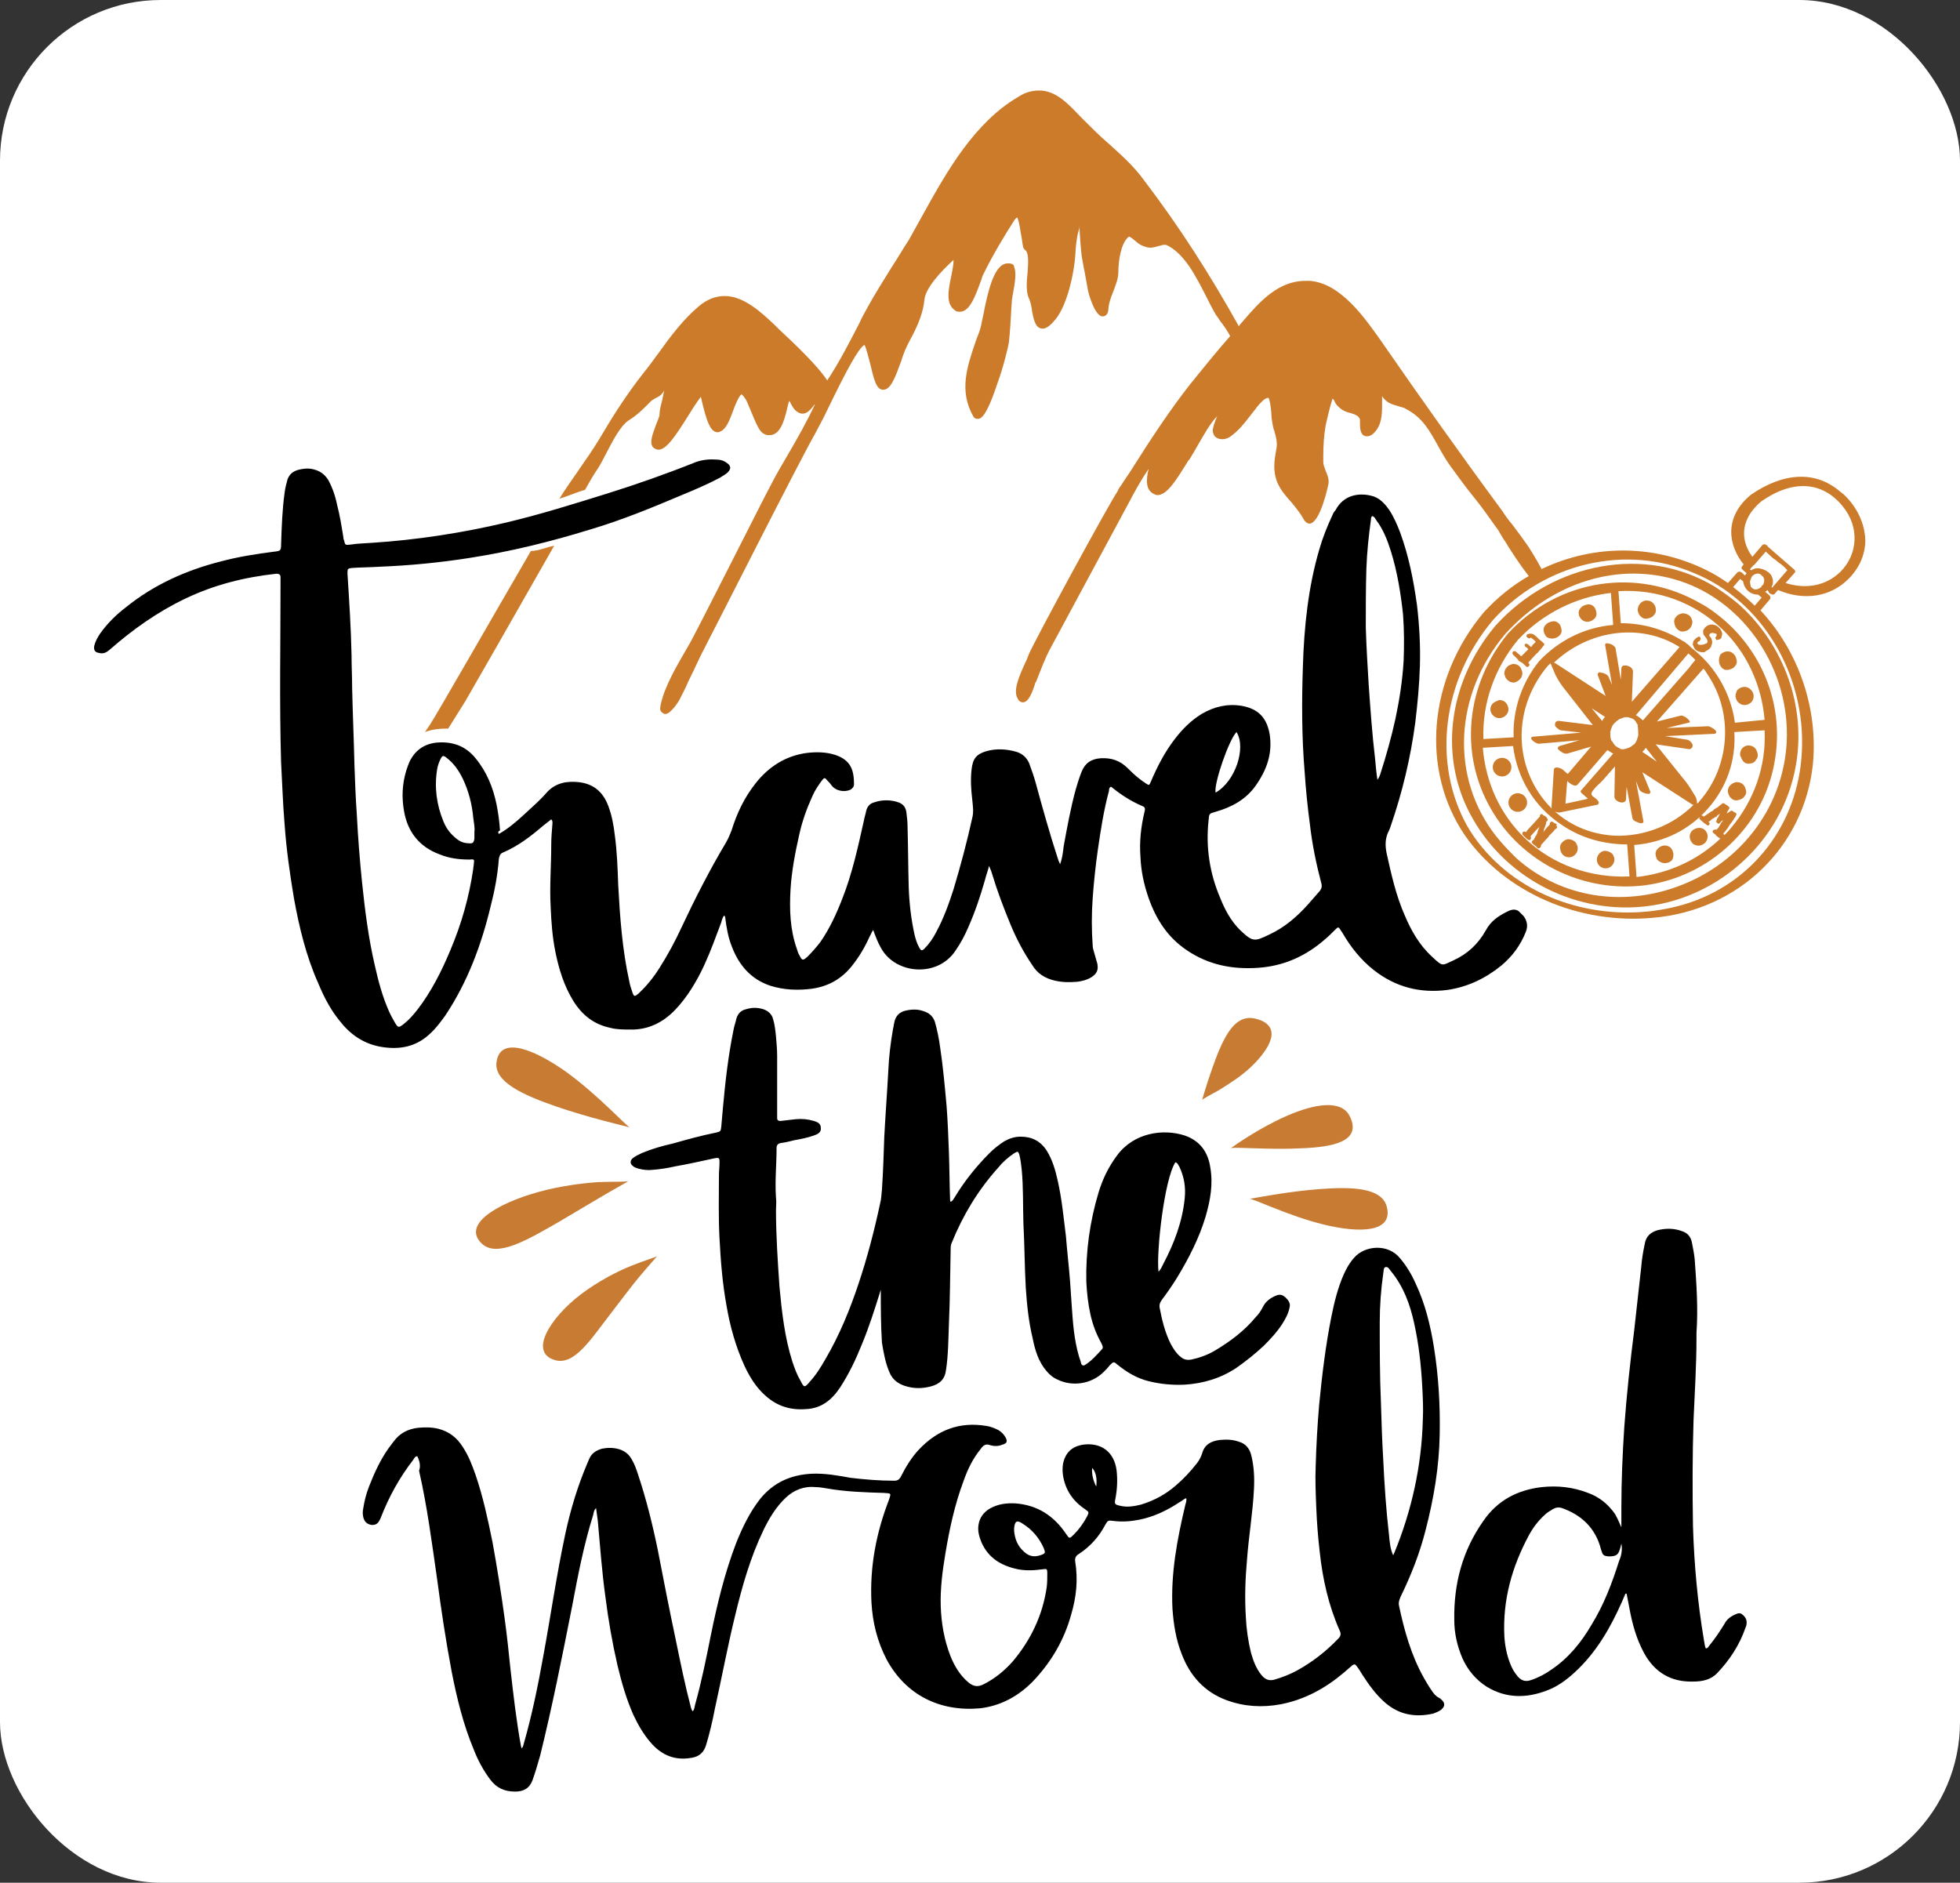 <?xml version="1.0" encoding="UTF-8" standalone="no"?>
<!-- Generator: Adobe Illustrator 21.0.1, SVG Export Plug-In . SVG Version: 6.00 Build 0)  -->

<svg
   xmlns:dc="http://purl.org/dc/elements/1.1/"
   xmlns:cc="http://creativecommons.org/ns#"
   xmlns:rdf="http://www.w3.org/1999/02/22-rdf-syntax-ns#"
   xmlns:svg="http://www.w3.org/2000/svg"
   xmlns="http://www.w3.org/2000/svg"
   xmlns:sodipodi="http://sodipodi.sourceforge.net/DTD/sodipodi-0.dtd"
   xmlns:inkscape="http://www.inkscape.org/namespaces/inkscape"
   version="1.1"
   id="Calque_1"
   x="0px"
   y="0px"
   viewBox="0 0 305 293"
   xml:space="preserve"
   sodipodi:docname="logo.svg"
   width="305"
   height="293"
   inkscape:version="0.92.3 (2405546, 2018-03-11)"><rect x="0" y="0" width="305" height="293" fill="#333333" stroke="none"/><defs
   id="defs1013" /><sodipodi:namedview
   pagecolor="#ffffff"
   bordercolor="#666666"
   borderopacity="1"
   objecttolerance="10"
   gridtolerance="10"
   guidetolerance="10"
   inkscape:pageopacity="0"
   inkscape:pageshadow="2"
   inkscape:window-width="1366"
   inkscape:window-height="705"
   id="namedview1011"
   showgrid="false"
   inkscape:zoom="1.2407407"
   inkscape:cx="216"
   inkscape:cy="216"
   inkscape:window-x="-8"
   inkscape:window-y="-8"
   inkscape:window-maximized="1"
   inkscape:current-layer="Calque_1" />
<style
   type="text/css"
   id="style916">
	.st0{fill:#DA1C5C;}
	.st1{fill:#C87B33;}
	.st2{fill:#010101;}
	.st3{fill:#CB7B29;}
	.st4{fill:none;stroke:#CB7B29;stroke-miterlimit:10;}
	.st5{fill:#D8DEC8;}
	.st6{fill:#24592C;}
	.st7{fill:#95C13D;}
	.st8{fill:#EC6B6E;}
	.st9{fill:#75BAE7;}
	.st10{fill:#644F43;}
	.st11{fill:#C49548;}
	.st12{fill:#BCBEC0;}
</style>
<rect
   style="fill:#ffffff;fill-opacity:1;stroke:none;stroke-width:1.742"
   id="rect866"
   width="305"
   height="293"
   x="0"
   y="0"
   ry="25"
   rx="25" /><g
   id="g1008"
   transform="matrix(0.906,0,0,0.906,-43.323,-49.243)">
	<g
   id="g982">
		<g
   id="g980">
			<g
   id="g928">
				<path
   d="m 133.5,197.6 c 1.6,-0.9 3,-2.1 4.3,-3.3 1.4,-1.3 2.8,-2.5 4,-3.9 1.5,-1.6 3.4,-1.9 5.4,-1.7 2.6,0.3 4.2,1.7 5.1,4.1 0.6,1.6 0.9,3.2 1.1,4.9 0.4,2.9 0.5,5.8 0.6,8.7 0.3,5.5 0.7,11.1 1.9,16.5 0.1,0.6 0.3,1.2 0.5,1.8 0.3,0.9 0.4,0.9 1.1,0.3 1.4,-1.3 2.6,-2.8 3.6,-4.4 1.4,-2.2 2.7,-4.6 3.8,-7 2.3,-4.9 4.8,-9.8 7.6,-14.5 0.4,-0.7 0.7,-1.4 1,-2.2 0.9,-2.9 2.2,-5.6 4.1,-8 2.2,-2.8 5.1,-4.7 8.7,-5.2 1.6,-0.2 3.3,-0.2 4.9,0.3 2.8,0.9 3.3,2.7 3.3,5.1 0,0.4 -0.3,0.7 -0.6,0.9 -1.1,0.5 -2.6,0.2 -3.3,-0.8 -0.2,-0.3 -0.4,-0.5 -0.7,-0.8 -0.4,-0.5 -0.5,-0.5 -0.9,0 -0.6,0.8 -1.2,1.7 -1.6,2.6 -1,2.2 -1.8,4.4 -2.3,6.7 -0.7,3.1 -1.3,6.2 -1.5,9.4 -0.2,3.5 -0.1,6.9 1.1,10.3 0.1,0.3 0.2,0.7 0.4,1 0.5,1 0.6,1 1.4,0.3 0.8,-0.8 1.5,-1.6 2.2,-2.5 1.6,-2.3 2.8,-4.9 3.8,-7.5 1.7,-4.3 2.7,-8.9 3.7,-13.4 0.1,-0.6 0.3,-1.1 0.4,-1.7 0.2,-0.7 0.6,-1.2 1.3,-1.4 1.4,-0.5 2.9,-0.5 4.3,0 0.8,0.3 1.2,0.9 1.3,1.7 0.1,0.8 0.2,1.6 0.2,2.5 0.1,3.5 0.1,6.9 0.2,10.4 0.1,2.7 0.4,5.4 1,8.1 0.2,0.8 0.4,1.5 0.8,2.2 0.3,0.6 0.5,0.6 0.9,0.2 0.8,-0.8 1.5,-1.8 2,-2.8 1.3,-2.4 2.2,-4.9 3,-7.4 1.2,-4 2.3,-8.1 3.2,-12.2 0.3,-1.1 0.1,-2.2 0,-3.3 -0.2,-1.7 -0.3,-3.4 -0.1,-5.1 0.2,-1.8 0.8,-2.6 2.5,-3.1 1.7,-0.5 3.5,-0.4 5.2,0.1 1,0.3 1.8,1 2.2,2 0.4,1.1 0.8,2.2 1.1,3.3 1.2,4.4 2.4,8.7 3.8,13 0.1,0.3 0.2,0.6 0.4,1 0.4,-1.1 0.5,-2.1 0.6,-3 0.6,-3.3 1.2,-6.6 2.1,-9.9 0.3,-1 0.6,-2 1,-3 0.6,-1.5 1.7,-2.2 3.3,-2.3 1.8,-0.1 3.3,0.4 4.6,1.7 1,1 2,1.9 3.1,2.6 0.6,0.4 0.6,0.4 0.9,-0.3 1.1,-2.6 2.4,-5.1 4.1,-7.3 1.3,-1.7 2.8,-3.2 4.6,-4.3 2.2,-1.3 4.5,-1.8 6.9,-1.4 2.8,0.5 4.3,2 4.8,4.9 0.5,3.3 -0.5,6.1 -2.4,8.8 -1.7,2.4 -4.1,3.7 -6.9,4.5 -1.1,0.3 -1.1,0.3 -1.2,1.5 -0.5,4.6 0.2,9.1 2,13.3 0.8,2 1.8,3.9 3.4,5.5 2.2,2.1 2.5,2 5,0.8 2.6,-1.2 4.7,-3 6.6,-5.1 0.7,-0.8 1.4,-1.6 2.1,-2.4 0.3,-0.4 0.4,-0.7 0.3,-1.2 -0.9,-3.4 -1.6,-6.8 -2,-10.3 -0.4,-3 -0.7,-6 -0.9,-9 -0.5,-6 -0.5,-12 -0.3,-18 0.2,-6.8 0.9,-13.6 2.8,-20.1 0.6,-2.1 1.4,-4.1 2.3,-6 0.1,-0.3 0.3,-0.6 0.5,-0.8 1.4,-2.7 4.1,-3 6.1,-2.5 1.4,0.3 2.3,1.3 3.1,2.4 0.8,1.2 1.4,2.6 1.9,3.9 1.5,4.1 2.3,8.2 2.9,12.5 0.4,3.4 0.6,6.9 0.5,10.4 -0.1,3.3 -0.4,6.5 -0.8,9.8 -0.8,6 -2.2,11.9 -4.2,17.7 -0.1,0.3 -0.2,0.6 -0.3,0.8 -0.7,1.3 -0.7,2.6 -0.4,4 0.8,3.6 1.6,7.2 3.1,10.6 1.1,2.6 2.5,5.1 4.7,7.1 1.9,1.8 1.7,1.5 3.7,0.6 2.4,-1.1 4.2,-2.8 5.5,-5.1 0.9,-1.7 2.3,-2.6 4,-3.4 0.7,-0.3 1.4,-0.3 1.9,0.3 0.2,0.2 0.4,0.4 0.6,0.6 0.6,0.8 0.8,1.7 0.4,2.7 -0.9,2.3 -2.3,4.2 -4.2,5.8 -2.7,2.2 -5.8,3.7 -9.3,4.2 -4.7,0.6 -8.9,-0.5 -12.6,-3.4 -2.3,-1.8 -4,-4 -5.4,-6.4 -0.1,-0.1 -0.1,-0.2 -0.2,-0.3 -0.5,-0.8 -0.5,-0.8 -1.1,-0.2 -0.6,0.6 -1.1,1.1 -1.7,1.6 -3.3,2.9 -7.1,4.6 -11.5,4.9 -4.4,0.3 -8.5,-0.5 -12.2,-3 -3.3,-2.2 -5.3,-5.3 -6.6,-9 -0.8,-2.3 -1.3,-4.6 -1.4,-7.1 -0.2,-2.6 0.1,-5.2 0.7,-7.7 0.1,-0.4 0.2,-0.8 -0.4,-1 -1.9,-0.8 -3.6,-1.9 -5.2,-3.2 -0.1,-0.1 -0.2,-0.1 -0.2,-0.1 -0.3,0.2 -0.3,0.4 -0.3,0.7 -0.9,3.3 -1.4,6.6 -1.9,10 -0.4,2.8 -0.7,5.6 -0.9,8.4 -0.2,2.7 -0.2,5.5 0,8.2 0,0.3 0.1,0.7 0.2,1 0.2,0.7 0.4,1.4 0.6,2.1 0.2,1.1 -0.1,1.7 -1,2.3 -0.8,0.5 -1.7,0.7 -2.5,0.8 -1.3,0.1 -2.5,0.1 -3.8,-0.2 -1.7,-0.4 -3,-1.2 -3.9,-2.7 -1.5,-2.2 -2.7,-4.5 -3.7,-6.9 -1.2,-2.9 -2.3,-5.8 -3.2,-8.8 -0.1,-0.4 -0.3,-0.8 -0.5,-1.3 -0.2,0.8 -0.5,1.6 -0.7,2.4 -0.8,2.8 -1.7,5.5 -2.9,8.2 -0.6,1.4 -1.3,2.7 -2.2,4 -3.1,4.6 -10.2,4 -12.7,-0.4 -0.6,-1 -1,-2.1 -1.4,-3.2 -0.3,0.4 -0.4,0.8 -0.6,1.1 -0.8,1.8 -1.8,3.5 -3,5 -1.8,2.3 -4.1,3.6 -7,4 -2.4,0.3 -4.7,0.2 -7,-0.5 -3.4,-1.1 -5.5,-3.6 -6.7,-6.8 -0.6,-1.5 -0.9,-3.2 -1.1,-4.8 0,-0.1 0,-0.3 -0.2,-0.5 -0.3,0.4 -0.4,0.8 -0.5,1.2 -0.9,2.4 -1.8,4.9 -2.9,7.3 -1.3,2.8 -2.9,5.5 -5,7.7 -2.1,2.2 -4.7,3.5 -7.8,3.4 -1.1,0 -2.3,0 -3.4,-0.3 -2.8,-0.6 -4.8,-2.2 -6.3,-4.6 -1.6,-2.6 -2.5,-5.5 -3.1,-8.5 -0.5,-2.5 -0.7,-5.1 -0.8,-7.7 -0.2,-3.5 0.1,-7 0.1,-10.6 0,-1.2 0.1,-2.4 0.2,-3.6 0,-0.2 0.1,-0.5 -0.2,-0.8 -0.5,0.4 -0.9,0.7 -1.4,1.1 -2.1,1.8 -4.3,3.5 -6.9,4.6 -0.5,0.2 -0.6,0.6 -0.7,1.1 -0.2,2.7 -0.7,5.4 -1.4,8.1 -1.6,6.7 -4,13.1 -7.8,18.8 -0.8,1.1 -1.6,2.2 -2.6,3.1 -2.1,2 -4.6,2.7 -7.5,2.4 -3.2,-0.3 -5.8,-1.8 -7.8,-4.3 -1.7,-2 -2.9,-4.3 -3.9,-6.7 -2.1,-4.7 -3.3,-9.7 -4.2,-14.7 -0.7,-4.2 -1.3,-8.4 -1.6,-12.7 -0.3,-3.5 -0.4,-7.1 -0.6,-10.6 C 95.8,175 96,164.8 96,154.5 c 0,-0.3 0,-0.7 0,-1 0,-0.4 -0.2,-0.6 -0.7,-0.6 -5.5,0.6 -10.7,1.9 -15.7,4.3 -4.8,2.3 -9,5.3 -13,8.8 -0.6,0.5 -1.1,0.7 -1.8,0.5 -0.7,-0.1 -0.9,-0.5 -0.8,-1.2 0.2,-0.8 0.6,-1.5 1,-2.1 1.2,-1.7 2.7,-3.2 4.4,-4.5 4.8,-3.9 10.4,-6.4 16.3,-7.9 3,-0.8 6.1,-1.3 9.3,-1.7 1,-0.1 1.1,-0.2 1.1,-1.3 0.1,-3 0.2,-5.9 0.6,-8.8 0.1,-0.8 0.3,-1.6 0.5,-2.3 0.3,-0.8 0.8,-1.3 1.7,-1.6 1.1,-0.3 2.1,-0.4 3.2,0 0.9,0.3 1.6,0.9 2.1,1.7 0.7,1.3 1.2,2.7 1.5,4.2 0.5,1.9 0.8,3.8 1.1,5.7 0,0.1 0,0.3 0.1,0.4 0.2,0.9 0.2,0.9 1.1,0.8 1.2,-0.2 2.4,-0.2 3.6,-0.3 7.8,-0.5 15.6,-1.7 23.2,-3.5 5.9,-1.4 11.6,-3.2 17.4,-5 5.1,-1.6 10.2,-3.4 15.2,-5.4 1.2,-0.4 2.3,-0.5 3.6,-0.4 0.6,0 1.2,0.2 1.7,0.6 0.7,0.5 0.7,1 0.1,1.6 -0.4,0.4 -0.9,0.6 -1.3,0.9 -2.1,1.1 -4.4,2.1 -6.6,3 -5.2,2.2 -10.3,4.3 -15.7,5.9 -6.8,2.1 -13.7,3.8 -20.8,4.9 -5.1,0.8 -10.3,1.3 -15.4,1.5 -1.5,0.1 -3,0.1 -4.6,0.2 -0.9,0.1 -0.9,0.1 -0.9,1 0.3,4.7 0.6,9.3 0.7,14 0,1.9 0.1,3.7 0.1,5.6 0.1,4.5 0.3,9 0.4,13.4 0.1,2.8 0.2,5.5 0.4,8.3 0.2,3.9 0.5,7.8 0.9,11.7 0.5,4.8 1.1,9.6 2.2,14.3 0.6,2.7 1.3,5.3 2.4,7.8 0.3,0.7 0.7,1.4 1.1,2.1 0.5,0.8 0.6,0.8 1.4,0.2 0.9,-0.7 1.7,-1.6 2.4,-2.5 2.4,-3.1 4.2,-6.7 5.7,-10.3 1.9,-4.5 3.2,-9.1 3.9,-13.9 0,-0.3 0.1,-0.6 0.1,-0.9 0.1,-0.7 0.1,-0.8 -0.7,-0.7 -1.8,0 -3.5,-0.2 -5.2,-0.9 -3.5,-1.3 -5.5,-3.9 -6.1,-7.5 -0.4,-2.3 -0.3,-4.6 0.4,-6.9 0.2,-0.6 0.4,-1.2 0.7,-1.8 1,-1.8 2.5,-2.8 4.6,-3 2.7,-0.2 4.9,0.6 6.6,2.7 1.9,2.3 3,5 3.6,7.9 0.3,1.5 0.5,3 0.6,4.5 -0.3,0.1 -0.4,0.3 -0.2,0.6 z m 150.9,-9.3 c 0.3,-0.4 0.4,-0.7 0.5,-1 1,-3.1 1.9,-6.3 2.6,-9.5 0.7,-3.3 1.2,-6.6 1.4,-9.9 0.1,-2.7 0.1,-5.3 -0.1,-8 -0.4,-3.7 -1,-7.4 -2.1,-10.9 -0.6,-1.9 -1.3,-3.7 -2.5,-5.3 -0.2,-0.3 -0.3,-0.6 -0.7,-0.7 -0.2,0.2 -0.2,0.3 -0.2,0.5 -0.4,2.9 -0.7,5.7 -0.8,8.6 -0.1,3.3 -0.1,6.7 -0.1,10 0.1,3.3 0.3,6.6 0.5,9.9 0.3,4.2 0.6,8.5 1.1,12.7 0.1,1.1 0.2,2.3 0.4,3.6 z m -155.1,8.9 c 0.1,-0.7 -0.1,-1.5 -0.2,-2.4 -0.2,-2.3 -0.8,-4.6 -1.8,-6.7 -0.7,-1.4 -1.5,-2.6 -2.8,-3.6 -0.5,-0.4 -0.7,-0.4 -1,0.2 -0.3,0.6 -0.5,1.2 -0.6,1.8 -0.5,3.1 -0.1,6.1 1.1,9 0.5,1.2 1.2,2.1 2.2,2.9 0.6,0.5 1.3,0.8 2.1,0.8 0.7,0.1 0.9,-0.1 1,-0.8 0,-0.2 0,-0.6 0,-1.2 z m 130.9,-17.1 c -1.3,1.3 -3.9,8.8 -3.6,10.4 3.4,-1.9 5.3,-7.7 3.6,-10.4 z"
   id="path918"
   inkscape:connector-curvature="0" />
				<path
   d="m 199.1,275.9 c -1,3.2 -2,6.4 -3.3,9.5 -1,2.5 -2.2,5 -3.7,7.3 -1.4,2.1 -3.2,3.6 -5.9,3.7 -2.6,0.2 -4.9,-0.5 -6.9,-2.3 -1.6,-1.4 -2.7,-3.2 -3.6,-5.1 -1.5,-3.3 -2.5,-6.8 -3.1,-10.4 -0.7,-3.8 -1,-7.7 -1.2,-11.5 -0.2,-3.6 -0.1,-7.2 -0.1,-10.8 0,-0.8 0.1,-1.5 0.1,-2.3 0,-0.8 -0.1,-0.8 -0.8,-0.7 -2.3,0.5 -4.5,1 -6.8,1.4 -1.3,0.3 -2.6,0.5 -3.9,0.6 -0.8,0.1 -1.6,0 -2.4,-0.2 -0.3,-0.1 -0.7,-0.2 -0.9,-0.4 -0.6,-0.4 -0.6,-1 -0.1,-1.4 0.5,-0.4 1,-0.6 1.6,-0.9 1.7,-0.7 3.4,-1.2 5.2,-1.6 2.5,-0.7 5,-1.4 7.5,-1.9 0.8,-0.2 0.8,-0.2 0.9,-1 0.1,-1.1 0.2,-2.3 0.3,-3.4 0.4,-4.4 0.9,-8.8 1.8,-13.2 0.1,-0.7 0.4,-1.4 0.5,-2 0.3,-0.9 0.8,-1.4 1.7,-1.6 1,-0.3 1.9,-0.3 2.9,0 0.9,0.3 1.5,0.9 1.7,1.7 0.3,1 0.4,2 0.5,3 0.1,1.1 0.2,2.3 0.2,3.4 0,3.3 0,6.5 0,9.8 0,0.3 0,0.5 0,0.8 0,0.4 0.2,0.5 0.6,0.5 0.9,-0.1 1.8,-0.2 2.6,-0.3 1.1,-0.1 2.1,0 3.1,0.3 0.6,0.2 1.2,0.4 1.2,1.2 0.1,0.8 -0.6,1.1 -1.2,1.3 -1.1,0.4 -2.2,0.6 -3.3,0.8 -0.8,0.2 -1.6,0.4 -2.4,0.5 -0.5,0.1 -0.7,0.4 -0.7,0.8 0,2.9 -0.3,5.7 -0.1,8.6 0.1,0.7 0,1.4 0,2.1 0,4.4 0.3,8.8 0.6,13.2 0.4,4.3 0.9,8.7 2.2,12.8 0.4,1.2 0.8,2.3 1.4,3.3 0.6,1.2 0.7,1.3 1.6,0.2 1.1,-1.2 1.9,-2.5 2.7,-3.9 2.4,-4.1 4.2,-8.5 5.7,-13 1.5,-4.5 2.7,-9.1 3.7,-13.8 0.2,-0.7 0.2,-1.5 0.3,-2.3 0.2,-3 0.3,-6.1 0.4,-9.1 0.2,-3.8 0.5,-7.7 0.7,-11.5 0.1,-2.3 0.4,-4.7 0.8,-7 0.1,-0.3 0.1,-0.7 0.2,-1 0.2,-1.3 1,-2 2.2,-2.2 1,-0.2 2,-0.2 3,0.2 0.9,0.3 1.5,0.9 1.8,1.8 0.4,1.4 0.7,2.9 0.9,4.4 0.5,3.3 0.8,6.7 1.1,10 0.2,2.6 0.3,5.3 0.4,7.9 0.1,2.7 0.1,5.4 0.2,8.1 0,0.2 0,0.3 0.1,0.5 0.4,-0.2 0.5,-0.5 0.7,-0.8 1.7,-2.8 3.7,-5.3 6,-7.6 0.8,-0.8 1.6,-1.4 2.5,-2 0.9,-0.5 1.8,-0.8 2.8,-0.8 1.9,0 3.4,0.7 4.5,2.4 1,1.6 1.5,3.4 1.9,5.2 0.7,3.1 1,6.3 1.4,9.5 0.2,2.5 0.5,5.1 0.7,7.6 0.1,1.5 0.2,2.9 0.3,4.4 0.2,2.9 0.4,5.7 1.2,8.5 0.1,0.4 0.3,0.8 0.4,1.3 0.1,0.4 0.4,0.5 0.7,0.3 1.1,-0.7 2,-1.7 2.9,-2.7 0.3,-0.3 0,-0.7 -0.1,-1 -0.9,-1.6 -1.5,-3.2 -1.9,-5 -0.4,-1.8 -0.6,-3.7 -0.7,-5.6 -0.1,-5.2 0.6,-10.3 2.1,-15.3 0.7,-2.3 1.7,-4.4 3.2,-6.4 2.9,-3.9 7.9,-4.6 11.6,-3.4 2.6,0.9 4,2.8 4.4,5.5 0.5,2.9 0,5.6 -0.8,8.4 -1.1,3.7 -2.9,7.2 -4.9,10.5 -0.8,1.3 -1.7,2.6 -2.6,3.8 -0.3,0.4 -0.5,0.8 -0.4,1.4 0.4,2.1 0.9,4.2 1.9,6.2 0.5,0.9 1,1.7 1.8,2.3 0.5,0.4 1,0.5 1.7,0.4 1.4,-0.3 2.8,-0.8 4,-1.5 2.7,-1.6 5.1,-3.4 7.1,-5.8 0.5,-0.5 0.9,-1.1 1.2,-1.7 0.5,-1 1.3,-1.6 2.3,-2 0.7,-0.3 1.2,-0.1 1.7,0.4 0.5,0.5 0.8,1 0.6,1.7 -0.2,1 -0.7,1.9 -1.2,2.7 -0.9,1.4 -2,2.6 -3.2,3.8 -1.5,1.4 -3,2.6 -4.7,3.8 -2.7,1.8 -5.7,2.7 -8.9,2.9 -2.1,0.1 -4.2,-0.1 -6.2,-0.6 -2,-0.5 -3.7,-1.5 -5.3,-2.8 -0.7,-0.6 -0.7,-0.6 -1.4,0.1 -0.3,0.4 -0.7,0.8 -1,1.1 -2.1,2.1 -5.4,2.6 -8,1.3 -0.7,-0.3 -1.3,-0.8 -1.8,-1.4 -1.4,-1.6 -2,-3.6 -2.4,-5.6 -0.7,-2.9 -1,-5.8 -1.2,-8.8 -0.2,-3.6 -0.2,-7.2 -0.4,-10.9 -0.1,-3.1 0,-6.3 -0.3,-9.4 -0.1,-0.9 -0.2,-1.7 -0.4,-2.5 -0.2,-0.6 -0.3,-0.6 -0.8,-0.3 -1.1,0.7 -2.1,1.6 -2.9,2.6 -3.4,3.8 -6,8.1 -7.9,12.8 -0.2,0.4 -0.2,0.8 -0.2,1.2 -0.1,4.3 -0.1,8.5 -0.3,12.8 -0.1,2.6 -0.1,5.3 -0.5,7.9 -0.2,1.6 -1.1,2.4 -2.6,2.8 -1.5,0.4 -3,0.4 -4.5,-0.1 -1.2,-0.4 -2.1,-1.1 -2.6,-2.3 -0.7,-1.6 -1,-3.3 -1.3,-5.1 -0.2,-3.1 -0.2,-6.1 -0.2,-9.1 z m 47.7,-3.1 c 0.4,-0.4 0.6,-0.9 0.8,-1.3 1.9,-3.6 3.3,-7.3 3.7,-11.3 0.2,-1.9 -0.1,-3.7 -0.9,-5.4 -0.2,-0.3 -0.3,-0.7 -0.7,-0.8 -1.9,2.9 -3.3,15.4 -2.9,18.8 z"
   id="path920"
   inkscape:connector-curvature="0" />
				<g
   id="g926">
					<path
   d="m 119.5,304.5 c -0.4,0 -0.5,0.3 -0.7,0.6 -2.4,3.1 -4.2,6.4 -5.6,10 -0.4,0.9 -0.7,1.2 -1.5,1.2 -0.8,-0.1 -1.3,-0.5 -1.5,-1.4 -0.1,-0.5 -0.1,-0.9 0,-1.4 0.2,-1.3 0.5,-2.5 1,-3.8 0.9,-2.3 1.9,-4.5 3.3,-6.5 0.3,-0.4 0.6,-0.8 0.9,-1.2 1.1,-1.5 2.5,-2.2 4.3,-2.4 1.2,-0.1 2.3,-0.1 3.5,0.2 1.8,0.5 3.1,1.5 4.1,3.1 1,1.5 1.6,3.1 2.2,4.8 1.3,3.8 2.1,7.6 2.9,11.5 0.8,4.4 1.5,8.8 2.1,13.2 0.4,2.9 0.7,5.8 1,8.7 0.5,4.4 1,8.8 1.8,13.2 0,0.1 0.1,0.2 0.1,0.4 0.3,-0.3 0.3,-0.6 0.4,-0.9 1.4,-4.9 2.4,-9.8 3.3,-14.8 1.3,-7 2.3,-14.1 3.8,-21.1 0.9,-4.2 2.1,-8.2 3.8,-12.2 0.1,-0.2 0.2,-0.5 0.3,-0.7 0.4,-1 1.2,-1.5 2.2,-1.8 1,-0.2 2,-0.2 3,0.1 0.9,0.3 1.6,0.8 2.1,1.7 0.5,0.8 0.8,1.7 1.1,2.6 1.4,4.2 2.5,8.6 3.4,13 1,5.2 2,10.3 3.1,15.5 0.8,3.9 1.6,7.8 2.6,11.6 0.1,0.2 0.1,0.4 0.3,0.6 0.3,-0.3 0.3,-0.7 0.4,-1.1 1.1,-3.9 1.9,-7.9 2.7,-11.9 1.1,-5.4 2.4,-10.8 4.4,-16 1.1,-2.7 2.3,-5.2 4.1,-7.5 2.3,-2.8 5.2,-4.1 8.8,-4.3 2.3,-0.1 4.5,0.3 6.7,0.7 2.5,0.3 5,0.5 7.5,0.5 0.6,0 0.9,-0.2 1.2,-0.8 0.8,-1.6 1.8,-3.2 3,-4.5 3.2,-3.4 7,-4.9 11.7,-4.1 0.7,0.1 1.4,0.4 2,0.7 0.5,0.3 0.9,0.7 1.2,1.2 0.4,0.7 0.3,1.1 -0.5,1.3 -0.7,0.3 -1.4,0.3 -2.1,0.1 -0.7,-0.3 -1.2,0 -1.6,0.6 -1.4,1.7 -2.3,3.6 -3,5.6 -1.5,4 -2.4,8.2 -3.1,12.4 -0.5,3 -0.9,6 -0.8,9.1 0.1,2.9 0.6,5.8 1.7,8.6 0.7,1.7 1.6,3.2 3,4.4 0.8,0.7 1.6,0.9 2.6,0.4 2,-1 3.7,-2.4 5.1,-4 3.1,-3.7 5.1,-7.9 5.8,-12.7 0.1,-0.8 0.1,-1.6 0.1,-2.5 0,-0.6 -0.1,-0.7 -0.7,-0.6 -1.5,0.2 -2.9,0.3 -4.4,0 -2.8,-0.6 -5,-1.9 -6.2,-4.6 -0.4,-1 -0.7,-2 -0.5,-3.1 0.2,-1.2 0.9,-2.1 1.9,-2.7 1.4,-0.8 2.9,-1 4.5,-0.9 3.7,0.3 6.5,2.1 8.6,5.2 0.6,0.9 0.6,0.9 1.4,0.1 0.9,-0.9 1.6,-1.9 2.2,-3 0.4,-0.8 0.4,-0.8 -0.3,-1.3 -2.1,-1.4 -3.4,-3.3 -3.8,-5.8 -0.1,-0.7 -0.1,-1.3 0,-2 0.4,-1.9 1.5,-3 3.5,-3.3 3.1,-0.4 5.3,1.3 5.7,4.4 0.2,1.7 0.1,3.3 -0.2,4.9 -0.2,0.9 -0.1,1 0.8,1.2 1.2,0.3 2.4,0.1 3.6,-0.2 2.3,-0.7 4.3,-1.8 6,-3.3 1.3,-1.1 2.5,-2.4 3.6,-3.8 0.4,-0.5 0.7,-1.1 0.9,-1.7 0.4,-1.5 1.5,-2.1 3,-2.3 1.1,-0.1 2.2,-0.1 3.3,0.3 1.1,0.3 1.8,1.1 2.1,2.2 0.5,1.9 0.6,3.9 0.5,5.9 -0.2,4.1 -0.9,8.1 -1.2,12.2 -0.3,3.3 -0.4,6.5 -0.2,9.8 0.1,2.1 0.4,4.2 0.9,6.2 0.4,1.4 0.9,2.7 1.8,3.8 0.6,0.7 1.2,1 2.1,0.8 1.4,-0.4 2.7,-0.9 4,-1.6 2.7,-1.5 5,-3.3 7.1,-5.5 0.4,-0.4 0.5,-0.8 0.2,-1.4 -1.9,-4.3 -2.9,-8.8 -3.4,-13.4 -0.3,-2.6 -0.5,-5.1 -0.6,-7.7 -0.1,-2.4 -0.2,-4.8 -0.1,-7.1 0.1,-3.6 0.3,-7.1 0.6,-10.6 0.5,-5.1 1.1,-10.1 2.1,-15.1 0.5,-2.5 1.1,-4.9 2.1,-7.2 0.5,-1.1 1,-2 1.8,-2.9 1.8,-2.1 5.8,-2.5 7.9,0.1 1.1,1.3 2,2.8 2.7,4.4 1.6,3.4 2.5,7.1 3.1,10.8 0.8,5 1.1,10 1,15.1 -0.1,5.5 -1,10.9 -2.4,16.3 -1,4 -2.5,7.8 -4.3,11.5 -0.2,0.5 -0.4,0.9 -0.3,1.5 0.9,4.3 2.1,8.6 4.3,12.5 0.4,0.7 0.8,1.4 1.3,2.1 0.3,0.5 0.7,1 1.3,1.3 0.2,0.1 0.4,0.3 0.5,0.4 0.5,0.5 0.5,1 0,1.5 -0.4,0.4 -1,0.6 -1.5,0.8 -3.1,0.7 -5.9,0.2 -8.3,-1.9 -1.6,-1.4 -2.8,-3.1 -3.9,-4.8 -0.3,-0.5 -0.6,-1 -1,-1.5 -0.2,-0.3 -0.4,-0.3 -0.7,-0.1 -0.5,0.4 -1,0.9 -1.5,1.3 -3.2,2.7 -6.7,4.6 -10.8,5.4 -3.2,0.6 -6.3,0.4 -9.3,-0.7 -3.8,-1.4 -6.3,-4.2 -7.7,-7.9 -1,-2.5 -1.4,-5.1 -1.6,-7.8 -0.3,-6.1 0.8,-11.9 2.2,-17.8 0.1,-0.3 0.2,-0.7 0.2,-1 0,0 0,-0.1 -0.1,-0.2 -0.4,0.2 -0.7,0.5 -1.1,0.7 -2.1,1.4 -4.4,2.5 -6.9,3 -1.5,0.3 -3,0.4 -4.5,0.2 -0.8,-0.1 -0.9,-0.1 -1.3,0.6 -1.1,2.1 -2.6,3.8 -4.6,5.1 -0.5,0.3 -0.7,0.7 -0.6,1.3 0.5,3.1 0.2,6.1 -0.7,9.1 -1.2,4.4 -3.5,8.3 -6.7,11.6 -2.5,2.5 -5.5,4.1 -9,4.5 -6.9,0.6 -12.7,-2.3 -16,-8.4 -1.6,-3.1 -2.4,-6.3 -2.6,-9.8 -0.3,-6.1 0.8,-11.9 3,-17.6 0.4,-1.2 0.4,-1.1 -0.8,-1.2 -3.3,-0.1 -6.7,-0.2 -10,-0.8 -0.6,-0.1 -1.2,-0.2 -1.8,-0.2 -2,-0.2 -3.7,0.5 -5.1,1.8 -1.7,1.6 -2.9,3.6 -3.9,5.7 -2.2,4.6 -3.6,9.5 -4.8,14.5 -1.3,5.3 -2.3,10.7 -3.5,16.1 -0.4,2.1 -0.9,4.2 -1.5,6.2 -0.4,1.3 -1.2,2 -2.5,2.2 -2.8,0.5 -5.1,-0.4 -7,-2.6 -1.3,-1.5 -2.2,-3.1 -3,-4.8 -1.2,-2.7 -2,-5.5 -2.7,-8.4 -0.9,-3.9 -1.6,-7.9 -2.1,-11.9 -0.6,-4.3 -0.9,-8.6 -1.3,-13 -0.1,-0.7 -0.2,-1.4 -0.3,-2.2 -0.4,0.4 -0.4,0.8 -0.5,1.2 -1.6,5.1 -2.6,10.3 -3.6,15.6 -1.7,8.6 -3.4,17.2 -5.5,25.7 -0.4,1.4 -0.8,2.8 -1.3,4.2 -0.5,1.4 -1.5,2 -3,2 -1.8,0 -3.2,-0.6 -4.3,-2.1 -1.2,-1.6 -2.1,-3.3 -2.8,-5.1 -1.8,-4.3 -2.9,-8.8 -3.8,-13.4 -1,-5.3 -1.8,-10.6 -2.5,-15.9 -0.9,-6.2 -1.7,-12.5 -3.1,-18.6 0.3,-0.8 0.1,-1.7 -0.3,-2.5 z m 167.6,17 c 0.1,-0.1 0.1,-0.3 0.2,-0.4 3,-7.3 4.7,-15 4.9,-22.9 0.1,-1.9 0,-3.8 -0.1,-5.7 -0.2,-3.7 -0.6,-7.3 -1.4,-10.9 -0.7,-3.2 -1.8,-6.2 -3.9,-8.8 -0.3,-0.3 -0.5,-0.9 -1,-0.8 -0.4,0.1 -0.3,0.7 -0.4,1.1 -0.4,2.8 -0.6,5.6 -0.6,8.4 0,4.6 0,9.1 0.2,13.7 0.1,3.3 0.2,6.6 0.4,9.9 0.2,4.3 0.5,8.7 1,13 0.1,1.1 0.2,2.3 0.7,3.4 z M 222,317.3 c 0.1,1.2 0.5,2.5 1.6,3.5 0.8,0.8 1.7,1.1 2.9,0.7 0.9,-0.3 0.9,-0.4 0.6,-1.2 -0.8,-1.8 -2,-3.2 -3.6,-4.2 -1,-0.7 -1.4,-0.5 -1.5,0.8 0,0 0,0.1 0,0.4 z m 14.1,-7.6 c 0.2,-1.4 -0.1,-2.6 -0.7,-3.2 -0.1,1.1 0.2,2.2 0.7,3.2 z"
   id="path922"
   inkscape:connector-curvature="0" />
					<path
   d="m 327,328.1 c -0.2,0.5 -0.4,0.9 -0.6,1.4 -2,4.5 -4.4,8.7 -8.1,12.1 -1.4,1.3 -2.9,2.4 -4.7,3.1 -3.6,1.4 -7.1,1.4 -10.4,-0.6 -1.9,-1.2 -3.3,-2.9 -4.2,-4.9 -0.9,-2.1 -1.4,-4.3 -1.4,-6.6 -0.1,-6.2 1.4,-11.9 5,-17 2.4,-3.5 5.8,-5.3 10,-5.8 2.8,-0.3 5.4,0 8,1 1.9,0.7 3.4,1.9 4.6,3.6 0.4,0.7 0.7,1.4 1.1,2.3 0,-1.3 0,-2.3 0,-3.4 0,-4.6 0.2,-9.2 0.5,-13.8 0.4,-5.5 1,-11.1 1.7,-16.6 0.4,-3.6 0.8,-7.2 1.2,-10.8 0.1,-1.3 0.3,-2.6 0.6,-4 0.2,-1.3 0.9,-2 2.1,-2.4 1.5,-0.4 3,-0.4 4.5,0.2 0.8,0.3 1.3,0.9 1.5,1.8 0.2,1 0.4,2 0.5,3 0.3,4.2 0.6,8.4 0.3,12.6 0,0.3 0,0.6 0,0.9 0,4.7 -0.3,9.3 -0.5,14 -0.2,6.1 -0.2,12.2 -0.1,18.3 0.2,6.6 0.8,13.2 1.9,19.7 0.1,0.4 0.1,0.9 0.3,1.3 0.4,0 0.5,-0.4 0.7,-0.6 0.9,-1.1 1.7,-2.3 2.5,-3.6 0.4,-0.8 1.1,-1.3 1.8,-1.6 0.4,-0.2 0.9,-0.4 1.3,0 0.5,0.4 0.8,0.9 0.7,1.6 0,0.2 -0.1,0.5 -0.2,0.7 -1,2.9 -2.7,5.5 -4.8,7.7 -1.1,1.2 -2.6,1.5 -4.2,1.5 -3.8,0.1 -6.6,-1.6 -8.4,-4.9 -1.3,-2.4 -2,-4.9 -2.5,-7.6 -0.2,-0.9 -0.3,-1.7 -0.5,-2.6 -0.1,0 -0.2,0 -0.2,0 z m -0.7,-8.6 c -0.1,0.5 -0.2,0.8 -0.3,1.1 -0.3,0.9 -0.7,1.1 -1.9,1.1 -0.9,-0.1 -1,-0.2 -1.3,-1.2 -0.9,-3.6 -3.3,-5.9 -6.7,-7.1 -0.6,-0.2 -1.1,-0.1 -1.6,0.2 -0.5,0.3 -1,0.6 -1.4,1 -1.1,1 -2,2.2 -2.7,3.5 -2.9,5.4 -4.5,11.1 -4.2,17.3 0.1,1.6 0.4,3.2 1,4.7 0.3,0.8 0.7,1.5 1.2,2.1 0.7,0.9 1.5,1.1 2.5,0.7 1.2,-0.4 2.3,-1 3.3,-1.7 3,-2 5.2,-4.7 7,-7.8 2.1,-3.4 3.5,-7.1 4.7,-10.9 0.4,-0.9 0.6,-1.9 0.4,-3 z"
   id="path924"
   inkscape:connector-curvature="0" />
				</g>
			</g>
			<g
   id="g978">
				<path
   class="st3"
   d="m 121.5,179.1 c -0.1,0.1 -0.2,0.2 -0.2,0.3 -0.2,0.2 -0.3,0.5 -0.5,0.7 1.3,-0.5 2.6,-0.6 4,-0.6 1,-1.6 2,-3.2 3,-4.8 1,-1.7 9.4,-16.4 15.2,-26.6 -1.2,0.2 -2.7,0.9 -4,0.9 -6.4,11 -16.4,28.5 -17.5,30.1 z"
   id="path930"
   inkscape:connector-curvature="0"
   style="fill:#cb7b29" />
				<path
   class="st3"
   d="m 221.1,99.6 c -0.1,0 -0.2,0 -0.2,0 -2.2,0 -3.3,4.2 -4.2,8.9 -0.2,0.8 -0.3,1.5 -0.4,1.9 -0.2,0.9 -0.6,1.7 -0.9,2.6 -1.5,4.4 -2.9,8.5 -0.4,12.9 0.1,0.2 0.2,0.2 0.3,0.3 0.2,0.1 0.2,0.1 0.4,0.1 0.5,0 1.4,0 3.4,-6 1,-2.7 1.8,-6 2,-7.1 0.2,-1.8 0.3,-3.7 0.4,-5.4 0,-0.6 0.1,-1.1 0.1,-1.7 0,-0.2 0.1,-0.7 0.2,-1.3 0.4,-2.1 0.6,-3.7 0.2,-4.6 0,-0.5 -0.6,-0.6 -0.9,-0.6 z"
   id="path932"
   inkscape:connector-curvature="0"
   style="fill:#cb7b29" />
				<path
   class="st3"
   d="m 315.1,195.9 c -0.1,-0.1 -0.1,-0.1 -0.2,-0.1 -0.1,-0.1 -0.2,-0.1 -0.3,-0.2 -0.1,-0.1 -0.2,-0.1 -0.2,-0.1 h -0.2 l -0.1,0.1 c -0.1,0.1 -0.1,0.2 -0.1,0.3 v 0.1 c -0.1,0.1 -0.1,0.1 -0.2,0.2 l -0.1,0.1 c -0.2,0.2 -0.3,0.3 -0.5,0.6 -0.1,0.1 -0.2,0.2 -0.2,0.3 -0.1,0.1 -0.2,0.2 -0.2,0.3 0.1,-0.2 0.2,-0.4 0.2,-0.7 l 0.1,-0.2 c 0.1,-0.3 0.3,-0.7 0.3,-1.1 0.1,-0.1 0.2,-0.1 0.2,-0.2 0.1,-0.1 0.1,-0.2 0,-0.3 -0.1,-0.1 -0.1,-0.1 -0.1,-0.2 -0.2,-0.2 -0.3,-0.3 -0.6,-0.4 -0.1,-0.1 -0.1,-0.1 -0.1,-0.1 l -0.1,-0.1 c -0.1,0 -0.2,0 -0.2,0 l -0.1,0.1 c -0.1,0.1 -0.1,0.2 -0.1,0.2 v 0.1 c 0,0.1 -0.1,0.1 -0.1,0.1 -0.2,0.2 -0.3,0.4 -2,2.2 l -0.3,0.4 c -0.1,-0.1 -0.2,-0.1 -0.3,-0.1 -0.2,0 -0.3,0.1 -0.3,0.3 0,0.1 0,0.2 0.1,0.3 l 0.4,0.4 c 0.1,0 0.1,0.1 0.1,0.1 0.1,0.1 0.2,0.2 0.3,0.2 -0.1,0 0,0 0.1,0.1 0.2,0.1 0.4,0.1 0.4,-0.1 0.1,-0.2 0.1,-0.3 0,-0.5 l 0.9,-1 c 0.1,-0.1 0.2,-0.2 0.2,-0.2 0.1,-0.1 0.2,-0.2 0.2,-0.2 0,0 0.1,-0.1 0.2,-0.2 0,0 0,0 0.1,-0.1 0,0 0,0.1 -0.1,0.1 l -0.4,1.2 c 0,0.1 -0.1,0.1 -0.1,0.2 0,0.1 0,0.1 -0.1,0.1 -0.1,0.2 -0.1,0.3 -0.2,0.4 -0.1,0.1 -0.1,0.2 -0.1,0.3 h -0.1 l -0.1,0.1 c -0.1,0.1 -0.2,0.2 -0.2,0.3 0,0.1 0.2,0.3 0.2,0.3 0.1,0.1 0.2,0.2 0.4,0.3 0.1,0.1 0.1,0.1 0.2,0.2 0.1,0.1 0.1,0.1 0.2,0.2 0.1,0.1 0.2,0.1 0.4,0 0.1,-0.1 0.2,-0.2 0.2,-0.4 v -0.1 l 0.1,-0.1 c 0.3,-0.3 0.5,-0.6 0.8,-0.9 l 0.1,-0.1 c 0.2,-0.2 0.3,-0.3 0.4,-0.5 0.1,-0.1 0.2,-0.2 0.3,-0.3 0.1,-0.1 0.2,-0.2 0.3,-0.3 0.2,-0.2 0.3,-0.3 0.4,-0.5 0.1,0 0.2,-0.1 0.3,-0.2 0.1,-0.1 0.1,-0.3 -0.1,-0.4 0.2,-0.2 0.1,-0.3 0,-0.3 z"
   id="path934"
   inkscape:connector-curvature="0"
   style="fill:#cb7b29" />
				<path
   class="st3"
   d="m 308.6,167.7 c -0.1,0.1 0.1,0.2 0.3,0.3 0,0 0.1,0.1 0.2,0.1 0.2,0.1 0.4,0.3 0.6,0.5 0.1,0.1 0.2,0.1 0.2,0.2 l 0.1,0.1 h 0.2 c 0.1,0 0.2,-0.1 0.2,-0.1 l 0.1,-0.1 v -0.3 l -0.1,-0.1 c 0,-0.1 -0.1,-0.1 -0.1,-0.1 0.2,-0.2 0.4,-0.5 0.7,-0.8 0.4,-0.4 0.8,-0.9 0.9,-0.9 0.2,-0.2 0.4,-0.5 0.7,-0.8 0.1,-0.1 0.2,-0.3 0.3,-0.4 l 0.1,-0.1 c 0.1,-0.2 0.1,-0.3 -0.1,-0.4 l -0.3,-0.3 c -0.1,-0.1 -0.3,-0.2 -0.4,-0.3 -0.1,-0.1 -0.1,-0.1 -0.2,-0.2 l -0.1,-0.1 c -0.2,-0.2 -0.4,-0.4 -0.6,-0.5 -0.2,-0.2 -0.4,-0.2 -0.8,-0.2 -0.1,0 -0.2,0.1 -0.3,0.1 -0.1,0 -0.2,0.1 -0.2,0.4 l 0.1,0.1 c 0.1,0.1 0.2,0.2 0.3,0.2 0.1,0 0.2,0 0.3,-0.1 h 0.1 c 0,0 0.1,0 0.1,0.1 0.1,0.1 0.2,0.1 0.3,0.2 0.2,0.2 0.3,0.3 0.4,0.4 l -0.2,0.2 c -0.1,0.1 -0.2,0.2 -0.2,0.2 -0.1,0.1 -0.2,0.2 -0.2,0.2 l -0.1,0.2 c -0.1,0.1 -0.1,0.1 -0.1,0.1 l -0.6,-0.5 c -0.2,-0.1 -0.3,-0.1 -0.3,-0.1 -0.1,0.1 -0.3,0.2 -0.2,0.3 0,0.2 0.1,0.2 0.2,0.3 0.2,0.1 0.3,0.2 0.4,0.4 l -0.2,0.2 c -0.1,0.1 -0.2,0.2 -0.2,0.2 l -0.7,0.7 -0.1,0.1 -0.2,-0.2 c -0.2,-0.2 -0.4,-0.3 -0.7,-0.6 -0.1,-0.1 -0.2,-0.1 -0.4,-0.1 -0.1,0.1 -0.2,0.1 -0.2,0.3 v 0.1 c 0,0.1 0.1,0.2 0.2,0.3 0.5,0.5 0.7,0.7 0.8,0.8 z"
   id="path936"
   inkscape:connector-curvature="0"
   style="fill:#cb7b29" />
				<path
   class="st3"
   d="m 343.3,164.1 0.1,-0.1 c 0.1,-0.1 0.1,-0.1 0.1,-0.2 v -0.1 c 0.2,-0.4 0.1,-0.8 -0.1,-1.1 l -0.1,-0.2 c -0.1,-0.1 -0.2,-0.2 -0.3,-0.3 -0.2,-0.2 -0.4,-0.3 -0.7,-0.4 -0.6,-0.2 -1.4,0 -1.8,0.7 l -0.1,0.1 c -0.1,0.4 -0.1,0.8 0.2,1.1 0.1,0.2 0.3,0.3 0.4,0.6 0.1,0.2 0.1,0.3 0.1,0.4 -0.1,0.2 -0.1,0.3 -0.3,0.3 -0.5,0.3 -1,0.2 -1.2,0.2 -0.1,-0.1 -0.2,-0.1 -0.2,-0.2 -0.1,-0.1 -0.1,-0.2 0.1,-0.3 0.1,-0.1 0.1,-0.1 0.2,-0.1 l 0.1,-0.1 v -0.1 c 0.1,-0.1 0.2,-0.2 0.1,-0.3 0,-0.2 -0.2,-0.3 -0.3,-0.3 l -0.2,0.1 c -0.2,0.1 -0.3,0.2 -0.3,0.2 l -0.1,0.1 c -0.2,0.2 -0.4,0.4 -0.4,0.7 -0.1,0.2 0,0.4 0.1,0.6 l 0.1,0.2 c 0.1,0.3 0.6,0.8 1.6,0.8 0.2,0 0.3,-0.1 0.4,-0.2 0.2,-0.1 0.9,-0.4 1,-1.1 0.1,-0.2 0.1,-0.3 0.1,-0.6 -0.1,-0.4 -0.2,-0.6 -0.2,-0.6 -0.1,-0.1 -0.1,-0.1 -0.1,-0.1 l -0.1,-0.1 c -0.1,-0.1 -0.1,-0.2 -0.1,-0.3 0.1,-0.2 0.2,-0.3 0.4,-0.3 0.1,0 0.2,-0.1 0.3,0 0.2,0 0.3,0.1 0.4,0.1 h 0.1 c 0.1,0.1 0.1,0.3 0,0.4 0,0 0,0 0,0.1 l -0.2,0.2 0.1,0.1 v 0.1 c 0.1,0.1 0.1,0.1 0.1,0.2 0.4,-0.1 0.6,-0.1 0.7,-0.2 z"
   id="path938"
   inkscape:connector-curvature="0"
   style="fill:#cb7b29" />
				<path
   class="st3"
   d="m 342.3,155.1 c -11.8,-7.1 -27.6,-4.3 -37.6,6.7 -8.3,9.9 -9.9,23 -3.8,33.4 6,10.4 18,16.3 29.9,14.8 12.6,-1.6 23.1,-11.4 25.4,-23.8 2,-10.3 -2,-21.2 -9.8,-28.1 -1.3,-1.1 -2.7,-2.1 -4.1,-3 z m 12.4,26.7 c -0.6,11.6 -8.4,21.5 -19.8,25.2 -9.6,3.1 -19.5,1.1 -26.6,-5.2 -1.2,-1.2 -2.4,-2.4 -3.5,-3.8 -7.9,-10 -7.3,-24.3 1.6,-34.8 8.1,-8.9 19.5,-12.4 29.8,-9.1 11.3,3.6 19.1,15.3 18.5,27.7 z"
   id="path940"
   inkscape:connector-curvature="0"
   style="fill:#cb7b29" />
				<path
   class="st3"
   d="m 344,160.9 c -1.3,-1.1 -2.6,-2.1 -4.1,-2.9 -10.9,-6.3 -24.4,-4.2 -33.1,5.2 -7.2,8.8 -8.4,20.6 -2.9,30.1 5.3,9.3 16,14.5 26.6,13.1 11,-1.5 20.2,-10.1 22.1,-21.1 1.7,-9.2 -1.7,-18.4 -8.6,-24.4 z m -35.5,3.4 c 4.2,-4.5 9.9,-7.4 16,-8.1 l 0.4,5.5 c -4.8,0.4 -9.3,2.6 -12.7,6.2 -3,3.7 -4.6,8.4 -4.4,13.1 l -5.2,0.3 c -0.2,-6.2 1.9,-12.1 5.9,-17 z m 20.7,16.3 v 0 0.1 c -0.1,0.3 -0.2,0.7 -0.3,0.9 -0.1,0.2 -0.2,0.4 -0.3,0.5 -0.1,0.1 -0.2,0.2 -0.4,0.3 l -0.1,0.1 c -0.4,0.3 -0.8,0.4 -1.2,0.5 -0.3,0.1 -0.7,0.1 -0.9,-0.1 -0.5,-0.2 -0.9,-0.5 -1.2,-1.1 0,0 0,-0.1 -0.1,-0.1 l -0.1,-0.1 c -0.2,-0.4 -0.2,-0.9 -0.2,-1.4 v -0.1 -0.1 c 0.1,-0.2 0.1,-0.4 0.2,-0.6 0.1,-0.3 0.3,-0.7 0.6,-0.9 0.1,-0.1 0.2,-0.2 0.3,-0.3 0.2,-0.1 0.3,-0.2 0.4,-0.3 0.3,-0.1 0.5,-0.2 0.8,-0.3 0.4,-0.1 0.8,-0.1 1.2,0.1 0.5,0.1 0.8,0.4 1.1,1 0.1,0.1 0.1,0.1 0.1,0.2 v 0.1 c 0.1,0.7 0.1,1.2 0.1,1.6 z m -4.3,3.2 -5.5,6.3 c -0.2,0.2 0,0.5 0.2,0.6 0.3,0.3 0.6,0.5 0.8,0.7 0.1,0.1 0.1,0.1 0.2,0.1 -0.1,0 -0.2,0.1 -0.3,0.1 -0.2,0.1 -0.5,0.1 -0.8,0.2 l -2.8,0.6 0.3,-3.9 0.2,0.2 c 0,0 0.7,0.6 1.2,0.6 0.2,0 0.3,-0.1 0.4,-0.2 l 5.1,-5.9 c 0.2,0.1 0.6,0.4 1,0.6 z m -1.6,-6.1 c -0.1,0.2 -0.2,0.3 -0.3,0.5 l -1.8,-2.2 2.3,1.5 c 0,0 -0.1,0.1 -0.2,0.2 z m -1.9,1.2 -5.7,-0.7 c -0.3,-0.1 -0.6,0.1 -0.7,0.2 -0.1,0.2 -0.1,0.4 -0.1,0.6 0.2,0.3 0.6,0.7 1,0.8 l 3.5,0.4 -8.3,0.7 c -0.2,0 -0.3,0.2 -0.3,0.3 0.1,0.4 1.1,1 1.4,0.9 l 6.9,-0.6 -3.4,1 -0.2,0.1 -0.1,0.2 c -0.1,0.2 0.1,0.3 0.2,0.4 0.3,0.3 0.9,0.7 1.4,0.6 l 4.1,-1.2 -4,4.7 -0.6,-0.5 c -0.3,-0.4 -1.1,-0.7 -1.5,-0.6 -0.2,0.1 -0.3,0.2 -0.3,0.4 l -0.4,6.4 c 0,0.2 0.1,0.3 0.2,0.5 0.3,0.3 1,0.5 1.3,0.4 l 6.3,-1.3 c 0.3,-0.1 0.3,-0.2 0.3,-0.3 0.1,-0.2 -0.1,-0.3 -0.2,-0.5 -0.2,-0.2 -0.4,-0.4 -0.6,-0.5 -0.4,-0.3 -0.5,-0.4 -0.4,-0.8 0.1,-0.3 0.9,-1.2 1.4,-1.6 0.2,-0.2 0.4,-0.4 0.5,-0.5 l 2.1,-2.4 -0.1,5.2 c 0,0.6 0.8,1 1.3,1 0.4,0 0.7,-0.2 0.7,-0.6 l 0.1,-2.1 1,5.4 c 0.1,0.4 0.6,0.6 0.9,0.7 0.4,0.2 0.7,0.2 0.9,0.1 l 0.1,-0.2 -1.3,-7 0.6,1.5 c 0.2,0.4 1,0.7 1.4,0.7 0.2,0 0.3,0.1 0.4,-0.1 l 0.1,-0.2 -1.4,-3.4 8.5,5.5 c 0.1,0.1 0.2,0.1 0.3,0.1 -3.5,3.5 -8.5,5.5 -13.6,5.3 -5.2,-0.3 -9.6,-2.7 -12.6,-6.8 -4.8,-6.7 -4.4,-15.7 1.1,-22.3 0.2,-0.2 0.3,-0.3 0.5,-0.5 0.2,0.2 0.2,0.5 0.6,1.3 0.4,1.1 1,2 1.6,2.8 z m 8.5,4.6 c 0.1,-0.1 0.2,-0.2 0.3,-0.3 0.1,-0.1 0.2,-0.3 0.3,-0.4 l 1.9,2.4 z m 7.6,5.3 -5.3,-6.6 5.5,0.8 c 0.3,0.1 0.6,0 0.7,-0.2 0.1,-0.1 0.2,-0.3 0.1,-0.6 -0.1,-0.3 -0.6,-0.8 -1,-0.8 l -3.7,-0.6 8.5,-0.4 c 0.2,0 0.3,-0.2 0.3,-0.3 0,-0.4 -1.1,-1 -1.4,-1 l -7.1,0.3 3.7,-0.9 0.3,-0.1 -0.1,-0.2 c -0.1,-0.3 -1.1,-1.1 -1.6,-0.9 l -4,1 8,-9.1 c 0.3,0.3 0.5,0.7 0.7,1 4.5,6.6 3.9,15.8 -1.4,21.8 -0.1,0.2 -0.3,0.3 -0.4,0.4 0,-0.2 0,-0.5 -0.2,-1.1 -0.5,-0.8 -1,-1.7 -1.6,-2.5 z m 0.4,-19.7 -7.9,9 c -0.3,-0.3 -0.8,-0.7 -1.2,-0.9 l 9,-10.6 c 0.4,0.3 0.8,0.7 1.2,1.1 -0.1,0.2 -0.6,0.7 -1.1,1.4 z m -9.8,5.8 0.2,-5.2 c 0,-0.3 -0.2,-0.6 -0.5,-0.8 -0.3,-0.2 -0.8,-0.3 -1.2,-0.2 -0.2,0.1 -0.3,0.3 -0.3,0.5 l -0.1,1.9 -0.9,-5.4 c -0.1,-0.3 -0.5,-0.6 -0.8,-0.7 -0.3,-0.1 -0.7,-0.2 -0.9,-0.1 l -0.1,0.2 1.2,6.9 -0.6,-1.4 c -0.2,-0.4 -0.9,-0.7 -1.3,-0.7 -0.2,-0.1 -0.4,-0.1 -0.5,0.1 l -0.1,0.2 1.4,3.7 -8.6,-5.6 c -0.1,-0.1 -0.2,-0.1 -0.3,-0.1 6,-5.7 15,-6.9 21.6,-2.7 z m -18.3,23.5 c -4.3,-4.1 -6.8,-9.6 -7.3,-15.6 l 5.2,-0.3 c 0.7,5.5 3.6,10.4 8.3,13.5 3.3,2.3 7.3,3.4 11.3,3.4 l 0.4,5.5 c -6.7,0.3 -13.2,-2 -17.9,-6.5 z m 35.3,-1.8 c -0.3,0.4 -0.7,0.8 -1.1,1.2 0,-0.1 -0.1,-0.1 -0.1,-0.1 0,0 0,0 -0.1,-0.1 0.1,-0.1 0.1,-0.1 0.1,-0.2 l 0.2,-0.2 c 0.1,-0.1 0.2,-0.3 0.3,-0.4 l 0.1,-0.1 c 0.1,-0.2 0.2,-0.3 0.5,-0.8 l 0.1,-0.1 c 0.2,-0.3 0.6,-0.8 0.6,-0.9 0.1,-0.1 0.2,-0.2 0.2,-0.3 l 0.1,-0.2 c 0.1,-0.1 0.1,-0.2 0,-0.3 V 194 l -0.2,-0.1 h -0.1 c -0.1,-0.1 -0.1,-0.1 -0.1,-0.1 -0.1,-0.1 -0.3,-0.2 -0.4,-0.2 -0.1,0 -0.2,0.1 -0.2,0.1 0,0 -0.1,0.1 -0.1,0.1 l -0.2,0.1 c -0.1,0.1 -0.1,0.1 -0.2,0.1 -0.1,0 -0.1,0.1 -0.1,0.1 -0.1,0 -0.1,0.1 -0.1,0.1 -0.1,0 -0.1,0.1 -0.1,0.1 l 0.1,-0.1 c 0.1,-0.2 0.2,-0.3 0.2,-0.4 l 0.1,-0.2 c 0.1,-0.1 0.1,-0.2 0.2,-0.3 0.1,-0.2 0.1,-0.3 -0.1,-0.4 l -0.1,-0.1 -0.1,-0.1 -0.2,-0.1 c -0.3,-0.2 -0.5,-0.4 -0.7,-0.2 l -0.1,0.1 c -0.2,0.1 -0.3,0.2 -0.4,0.3 -0.1,0.1 -0.2,0.1 -0.2,0.2 l -0.2,0.1 c -0.1,0 -0.1,0.1 -0.2,0.1 -0.2,0.1 -0.3,0.2 -0.4,0.3 l -0.1,0.1 c -0.1,0.1 -0.1,0.1 -0.2,0.1 l -1.3,0.9 c 0,0 0,0 -0.1,0 l -0.1,-0.1 c -0.2,-0.1 -0.3,-0.1 -0.4,0 -0.1,0.1 -0.2,0.2 -0.2,0.4 v 0.1 l 0.1,0.1 c 0.2,0.2 0.9,0.8 1.1,0.9 0.1,0 0.1,0.1 0.1,0.1 0.2,0.1 0.3,0 0.4,-0.1 0.1,-0.2 0.1,-0.3 -0.1,-0.4 h -0.1 c 0.1,-0.1 0.3,-0.2 0.5,-0.4 0.2,-0.2 0.4,-0.3 0.6,-0.4 0.1,-0.1 0.1,-0.1 0.2,-0.1 0.1,-0.1 0.2,-0.1 0.2,-0.2 0.1,-0.1 0.3,-0.2 0.4,-0.3 0.1,-0.1 0.2,-0.1 0.2,-0.2 -0.1,0.1 -0.1,0.1 -0.1,0.2 -0.1,0.2 -0.2,0.3 -0.2,0.4 -0.1,0.1 -0.1,0.2 -0.1,0.2 -0.1,0.1 -0.2,0.2 -0.2,0.3 v 0.1 c -0.1,0.1 -0.1,0.2 -0.1,0.3 0,0.1 0.1,0.2 0.3,0.3 0.1,0.1 0.3,0 0.3,-0.1 0.1,-0.1 0.1,-0.1 0.3,-0.3 0.1,-0.1 0.2,-0.1 0.3,-0.2 l -0.2,0.3 c 0,0.1 -0.1,0.1 -0.1,0.1 -0.1,0.1 -0.1,0.2 -0.1,0.2 l -0.3,0.5 c -0.1,0.2 -0.2,0.3 -0.3,0.4 l -0.1,0.1 -0.1,0.1 c -0.1,-0.1 -0.2,-0.1 -0.3,0 h -0.2 l -0.1,0.2 c -0.1,0.1 0,0.3 0.2,0.4 0.1,0.1 0.4,0.3 0.4,0.4 l 0.1,0.1 c 0.3,0.2 0.4,0.3 0.6,0.4 -3.9,3.7 -8.9,6 -14.4,6.6 l -0.4,-5.5 c 5,-0.4 9.5,-2.6 12.7,-6.3 3.2,-3.6 4.8,-8.3 4.5,-13.1 l 5.2,-0.3 c 0.3,6.1 -1.8,12.1 -5.8,16.8 z m 0.7,-18.1 c -0.5,-3.8 -2.2,-7.5 -4.8,-10.4 -0.8,-0.9 -1.8,-1.8 -2.7,-2.5 -0.1,-0.1 -0.1,-0.1 -0.2,-0.2 l -0.2,-0.2 c -0.1,-0.1 -0.2,-0.2 -0.4,-0.3 -0.1,-0.1 -0.2,-0.1 -0.2,-0.2 -0.1,-0.1 -0.1,-0.1 -0.2,-0.1 -3.3,-2.1 -7,-3.2 -10.9,-3.2 l -0.4,-5.5 c 6.7,-0.4 13,1.9 17.8,6.5 4.2,4 6.8,9.6 7.3,15.6 z"
   id="path942"
   inkscape:connector-curvature="0"
   style="fill:#cb7b29" />
				
					<circle
   transform="matrix(0.658,-0.753,0.753,0.658,-39.428,297.981)"
   class="st3"
   cx="308.6"
   cy="192.4"
   id="ellipse944"
   r="1.6"
   style="fill:#cb7b29" />
				
					<circle
   transform="matrix(0.658,-0.753,0.753,0.658,-35.754,293.885)"
   class="st3"
   cx="305.9"
   cy="186.3"
   id="ellipse946"
   r="1.6"
   style="fill:#cb7b29" />
				<path
   class="st3"
   d="m 306.4,175 c -0.3,-0.3 -0.7,-0.4 -1.1,-0.4 -0.4,0.2 -0.8,0.3 -1.1,0.6 -0.3,0.3 -0.4,0.7 -0.4,1.1 0.1,0.8 0.8,1.5 1.7,1.4 0.8,-0.1 1.5,-0.8 1.4,-1.7 -0.1,-0.4 -0.2,-0.7 -0.5,-1 z"
   id="path948"
   inkscape:connector-curvature="0"
   style="fill:#cb7b29" />
				<path
   class="st3"
   d="m 307.9,171.6 c 0.4,-0.1 0.7,-0.3 1,-0.6 0.3,-0.3 0.4,-0.7 0.4,-1.1 -0.1,-0.4 -0.2,-0.8 -0.5,-1.1 -0.3,-0.3 -0.7,-0.4 -1.1,-0.4 -0.4,0.1 -0.8,0.2 -1.1,0.6 -0.3,0.3 -0.4,0.7 -0.4,1.1 0.1,0.4 0.2,0.8 0.6,1.1 0.3,0.3 0.7,0.4 1.1,0.4 z"
   id="path950"
   inkscape:connector-curvature="0"
   style="fill:#cb7b29" />
				<path
   class="st3"
   d="m 315.7,163.5 c 0.3,-0.3 0.4,-0.7 0.3,-1.1 -0.1,-0.4 -0.2,-0.8 -0.5,-1 -0.3,-0.3 -0.7,-0.4 -1.1,-0.3 -0.4,0.1 -0.8,0.2 -1.1,0.6 -0.6,0.5 -0.4,1.5 0.2,2.1 0.7,0.4 1.6,0.3 2.2,-0.3 z"
   id="path952"
   inkscape:connector-curvature="0"
   style="fill:#cb7b29" />
				<path
   class="st3"
   d="m 319.5,160.8 c 0.7,0.6 1.6,0.4 2.2,-0.2 0.3,-0.3 0.4,-0.7 0.3,-1.1 -0.1,-0.4 -0.2,-0.8 -0.5,-1 -0.3,-0.3 -0.7,-0.4 -1.1,-0.3 -0.4,0.1 -0.8,0.2 -1.1,0.6 -0.3,0.3 -0.4,0.7 -0.3,1.1 0,0.3 0.3,0.7 0.5,0.9 z"
   id="path954"
   inkscape:connector-curvature="0"
   style="fill:#cb7b29" />
				<path
   class="st3"
   d="m 331.7,157.9 c -0.3,-0.3 -0.7,-0.4 -1.2,-0.4 -0.8,0.1 -1.4,0.8 -1.4,1.7 0.1,0.4 0.2,0.8 0.6,1.1 0.3,0.3 0.7,0.4 1.1,0.3 0.4,-0.1 0.8,-0.2 1.1,-0.6 0.3,-0.3 0.4,-0.7 0.3,-1.1 0,-0.4 -0.3,-0.8 -0.5,-1 z"
   id="path956"
   inkscape:connector-curvature="0"
   style="fill:#cb7b29" />
				<path
   class="st3"
   d="m 336.8,159.7 c -0.4,0.1 -0.8,0.2 -1.1,0.6 -0.3,0.3 -0.4,0.7 -0.3,1.1 0.1,0.4 0.2,0.8 0.6,1.1 0.3,0.3 0.7,0.4 1.1,0.3 0.8,-0.1 1.4,-0.8 1.4,-1.7 -0.1,-0.4 -0.2,-0.7 -0.5,-1 -0.4,-0.3 -0.8,-0.4 -1.2,-0.4 z"
   id="path958"
   inkscape:connector-curvature="0"
   style="fill:#cb7b29" />
				<path
   class="st3"
   d="m 343.6,169.1 c 0.3,0.3 0.7,0.4 1.1,0.3 0.4,-0.1 0.8,-0.2 1.1,-0.6 0.3,-0.3 0.4,-0.7 0.3,-1.1 -0.1,-0.4 -0.2,-0.7 -0.5,-1 0,0 0,0 -0.1,-0.1 -0.7,-0.6 -1.6,-0.4 -2.2,0.2 -0.4,0.8 -0.3,1.7 0.3,2.3 z"
   id="path960"
   inkscape:connector-curvature="0"
   style="fill:#cb7b29" />
				<path
   class="st3"
   d="m 345.9,174 c 0.1,0.4 0.2,0.8 0.6,1.1 0.7,0.6 1.6,0.4 2.2,-0.2 0.5,-0.7 0.4,-1.6 -0.2,-2.1 0,0 0,0 -0.1,-0.1 -0.7,-0.6 -1.6,-0.4 -2.2,0.2 -0.2,0.4 -0.3,0.7 -0.3,1.1 z"
   id="path962"
   inkscape:connector-curvature="0"
   style="fill:#cb7b29" />
				<path
   class="st3"
   d="m 347.3,185.2 c 0.3,0.3 0.7,0.4 1.1,0.3 0.4,0 0.8,-0.2 1,-0.6 0.3,-0.3 0.4,-0.7 0.3,-1.1 -0.1,-0.4 -0.2,-0.7 -0.5,-1 -0.3,-0.3 -0.7,-0.4 -1.2,-0.4 -0.8,0.1 -1.4,0.8 -1.3,1.7 0.2,0.4 0.3,0.8 0.6,1.1 z"
   id="path964"
   inkscape:connector-curvature="0"
   style="fill:#cb7b29" />
				<path
   class="st3"
   d="m 344.6,190.4 c 0.1,0.4 0.2,0.8 0.6,1.1 0.3,0.3 0.7,0.4 1.1,0.3 0.4,-0.1 0.8,-0.2 1.1,-0.6 0.3,-0.3 0.4,-0.7 0.3,-1.1 -0.1,-0.4 -0.2,-0.7 -0.5,-1 -0.3,-0.3 -0.7,-0.4 -1.2,-0.4 -0.9,0.2 -1.5,0.9 -1.4,1.7 z"
   id="path966"
   inkscape:connector-curvature="0"
   style="fill:#cb7b29" />
				<path
   class="st3"
   d="m 338.4,197.1 c -0.6,0.7 -0.4,1.6 0.2,2.2 0.7,0.5 1.6,0.4 2.2,-0.3 0.5,-0.7 0.4,-1.6 -0.2,-2.1 l -0.1,-0.1 c -0.6,-0.4 -1.5,-0.3 -2.1,0.3 z"
   id="path968"
   inkscape:connector-curvature="0"
   style="fill:#cb7b29" />
				<path
   class="st3"
   d="m 334.7,199.9 c -0.7,-0.5 -1.6,-0.4 -2.2,0.3 -0.3,0.3 -0.4,0.7 -0.3,1.1 0.1,0.4 0.2,0.8 0.6,1 0.7,0.5 1.6,0.4 2.2,-0.2 0.4,-0.7 0.3,-1.6 -0.3,-2.2 z"
   id="path970"
   inkscape:connector-curvature="0"
   style="fill:#cb7b29" />
				<path
   class="st3"
   d="m 324.6,200.9 v 0 c -0.4,-0.3 -0.8,-0.4 -1.2,-0.4 -0.8,0.1 -1.4,0.9 -1.3,1.7 0.1,0.8 0.8,1.4 1.7,1.3 0.8,-0.1 1.4,-0.9 1.3,-1.7 -0.1,-0.3 -0.2,-0.7 -0.5,-0.9 z"
   id="path972"
   inkscape:connector-curvature="0"
   style="fill:#cb7b29" />
				<path
   class="st3"
   d="m 318.3,198.9 v 0 c -0.4,-0.3 -0.8,-0.4 -1.2,-0.4 -0.4,0.1 -0.8,0.3 -1,0.6 -0.3,0.3 -0.4,0.7 -0.3,1.1 0.1,0.9 0.8,1.5 1.7,1.4 0.8,-0.1 1.4,-0.9 1.3,-1.7 -0.1,-0.5 -0.3,-0.8 -0.5,-1 z"
   id="path974"
   inkscape:connector-curvature="0"
   style="fill:#cb7b29" />
				<path
   class="st3"
   d="m 351.7,156.2 c 0.2,0.2 0.7,0.4 0.9,0.2 l 0.6,-0.7 c 4.5,1.9 9,1.2 12.1,-1.9 1.9,-1.9 2.9,-4.2 2.9,-6.7 -0.1,-2.8 -1.4,-5.7 -3.8,-7.9 -0.1,-0.1 -0.3,-0.2 -0.4,-0.3 -4.2,-3.7 -9.7,-3.5 -15.4,0.4 -4.8,3.9 -3.9,8.8 -1.3,12 l -0.3,0.4 c -0.1,0.1 -0.1,0.3 0.1,0.5 l 0.7,0.6 c -0.1,0.2 -0.2,0.3 -0.3,0.4 l -0.4,-0.4 c -0.2,-0.2 -0.6,-0.4 -0.9,-0.1 l -1.6,1.8 c -1,-0.7 -1.8,-1.2 -2.7,-1.7 -9.3,-5 -20.1,-5.1 -29.3,-0.7 -1,-1.9 -2.3,-3.9 -2.3,-3.9 -0.9,-1.3 -1.8,-2.5 -2.7,-3.7 -0.6,-0.7 -1.2,-1.5 -1.7,-2.3 -7.3,-9.9 -14.1,-19.5 -20.4,-28.6 l -0.2,-0.3 c -2.9,-4.1 -7.1,-10.3 -12.5,-10.7 H 272 c -4.7,0 -7.9,3.7 -10.6,6.8 -0.2,0.3 -0.6,0.6 -0.8,1 -4.9,-8.8 -10.2,-17.1 -16.3,-25.1 -1.8,-2.5 -4.1,-4.5 -6.2,-6.4 -1.4,-1.2 -2.7,-2.5 -4.1,-3.9 l -0.6,-0.6 c -2.1,-2.2 -4.2,-4.5 -7.1,-4.5 -1.2,0 -2.4,0.3 -3.6,1.1 -7.5,4.4 -12.2,12.7 -16.3,20.1 -0.9,1.6 -1.7,3.1 -2.5,4.5 -1,1.5 -1.9,3.1 -2.9,4.6 -1.4,2.3 -2.9,4.6 -4.2,7 -0.5,0.9 -1,1.8 -1.4,2.7 -1.7,3.3 -3.5,6.8 -5.5,9.8 -0.9,-1.4 -3.1,-4 -8.2,-8.7 -0.2,-0.2 -0.5,-0.5 -0.7,-0.7 -2.5,-2.4 -5.5,-5.1 -8.7,-5.1 -1.6,0 -3.1,0.6 -4.5,1.8 -2.6,2.2 -4.8,5.1 -6.8,7.9 -0.9,1.2 -1.8,2.5 -2.8,3.7 -2.5,3.2 -4.8,6.7 -6.8,10.1 -1,1.7 -2.1,3.4 -3.3,5.1 -1.2,1.8 -3.1,4.4 -4.2,6.2 1.2,-0.3 3.2,-1.2 4.4,-1.5 1,-1.8 1.8,-3.1 2.1,-3.5 0.4,-0.6 0.9,-1.5 1.4,-2.5 1.2,-2.3 2.6,-5.1 4.1,-6 1.4,-0.9 2.3,-1.8 3.4,-2.9 l 0.4,-0.4 c 0.2,-0.2 0.4,-0.2 0.6,-0.4 0.4,-0.2 1,-0.4 1.5,-1.2 0,-0.1 0.1,-0.1 0.1,-0.2 -0.1,0.5 -0.2,1 -0.3,1.5 -0.2,0.9 -0.5,1.7 -0.5,2.7 0,0.2 -0.3,1 -0.6,1.7 -0.6,1.7 -1.2,3.1 -0.5,3.9 0.2,0.2 0.6,0.4 0.9,0.4 1.4,0 2.9,-2.3 5.3,-6.1 0.6,-1 1.4,-2.2 2,-3 1,4.5 1.7,6.1 2.9,6.1 0.2,0 0.4,-0.1 0.6,-0.2 0.9,-0.5 1.4,-1.8 2,-3.4 0.3,-0.9 1.1,-2.8 1.5,-2.9 0,0 0.2,0.1 0.6,0.7 0.2,0.2 0.5,1 0.8,1.7 1.2,2.9 1.7,4.1 2.5,4.4 0.3,0.2 0.6,0.2 0.9,0.2 1.8,0 2.5,-2.4 3,-4.5 0.1,-0.4 0.2,-1 0.4,-1.4 0.5,1 1,2 2.1,2.2 h 0.2 c 0.7,0 1.3,-0.6 1.9,-1.4 0,-0.1 0.1,-0.1 0.2,-0.2 -1.4,3 -3.1,6 -4.8,8.9 -1,1.7 -2,3.4 -2.9,5.2 -0.6,1 -13.2,26.1 -14,27.3 -1.9,3.3 -4.1,6.9 -4.8,10.2 -0.1,0.5 -0.2,1 0.2,1.3 0.2,0.2 0.4,0.3 0.6,0.3 1,0 2.5,-2.5 2.5,-2.6 0.5,-1 1,-1.9 1.4,-2.9 0.7,-1.4 1.4,-2.9 2.1,-4.4 2.5,-4.8 17.1,-33.7 19.8,-38.4 l 1.1,-2.1 c 0.2,-0.3 0.5,-1 1,-2 3.3,-6.8 5.3,-10.5 6.3,-11 0.3,0.5 0.7,2.2 1,3.3 0.6,2.5 1,4.4 2.2,4.4 0.9,0 1.6,-0.9 2.5,-3.3 0.2,-0.6 0.4,-1 0.6,-1.6 0.4,-1.3 0.8,-2.3 1.5,-3.6 1.5,-2.7 2.3,-4.9 2.5,-7 0.2,-2 2.9,-4.9 5,-6.8 0,0.8 -0.2,1.8 -0.4,2.8 -0.5,2.4 -1,4.8 0.7,5.9 0.2,0.2 0.5,0.2 0.8,0.2 1.7,0 2.7,-2.8 3.7,-5.6 0.1,-0.3 0.2,-0.7 0.3,-0.8 1.7,-3.5 3.8,-6.9 5.2,-9.1 0.3,-0.5 0.5,-0.6 0.6,-0.7 0.4,0.5 0.6,2.7 0.8,3.5 0.2,1.4 0.2,1.8 0.6,2.1 0.7,0.5 0.5,2.5 0.4,4.1 -0.2,1.6 -0.2,3.2 0.2,4.1 0.3,0.6 0.5,1.5 0.6,2.4 0.3,1.5 0.6,2.9 1.8,2.9 0.7,0 1.4,-0.6 2.3,-1.7 2,-2.6 3.1,-7.9 3.3,-10.8 0.1,-1.7 0.2,-3 0.6,-4.4 0.1,-0.2 0.1,-0.5 0.1,-0.7 0.1,1.7 0.2,3.3 0.4,5.1 0.2,1 0.3,1.8 0.5,2.7 0.2,1.1 0.4,2.2 0.6,3.3 0,0.1 1.1,4.4 2.5,4.4 0.6,0 1,-0.5 1,-1.4 0.1,-1 0.4,-1.8 0.8,-2.8 0.4,-1.1 0.9,-2.2 0.9,-3.4 0,-2.1 0.5,-5 1.7,-6 0.1,-0.1 0.1,-0.1 0.1,-0.1 0.3,0 0.8,0.5 1.2,0.8 0.2,0.2 0.6,0.5 0.8,0.6 0.6,0.3 1.2,0.5 1.7,0.5 0.5,0 1.1,-0.2 1.5,-0.3 0.4,-0.1 0.6,-0.2 1,-0.2 0.2,0 0.4,0.1 0.6,0.2 2.9,1.6 4.7,5.2 6.4,8.5 0.6,1.2 1.2,2.4 1.8,3.4 0.2,0.2 0.4,0.6 0.7,1 0.5,0.6 1.5,2.1 1.7,2.6 -2.4,2.7 -4.7,5.6 -6.9,8.3 -3.6,4.6 -6.8,9.5 -9.9,14.4 -0.6,1 -1.3,1.9 -1.9,2.9 -0.2,0.3 -0.5,0.6 -0.6,1 -1.3,1.8 -14.4,25.9 -15.3,28.1 -0.1,0.2 -0.2,0.6 -0.4,1 -1.3,2.8 -2.4,5.3 -1.4,6.7 0.2,0.4 0.6,0.5 0.8,0.5 0.6,0 1.3,-0.6 2.1,-3.2 v -0.1 l 0.2,-0.3 c 0.8,-2 1.5,-4 2.5,-5.8 0.5,-0.9 12.8,-23.8 13.3,-24.7 1.1,-2.1 2.2,-4.1 3.5,-6 -0.4,1.7 -0.6,3.6 0.9,4.3 0.2,0.1 0.4,0.2 0.6,0.2 1.7,0 3.3,-2.7 5,-5.4 0.2,-0.3 0.3,-0.6 0.5,-0.7 0.6,-1 1.2,-2 1.7,-2.9 1,-1.7 1.8,-3.2 3.1,-4.6 0,0.1 -0.1,0.1 -0.1,0.2 -0.2,0.6 -0.5,1.2 -0.6,1.8 -0.2,0.6 0,1.1 0.2,1.4 0.3,0.4 0.8,0.6 1.4,0.6 0.5,0 1,-0.2 1.4,-0.5 1.4,-1 2.4,-2.3 3.4,-3.6 0.2,-0.3 0.5,-0.6 0.7,-0.9 0.1,-0.1 0.2,-0.2 0.3,-0.4 0.5,-0.6 1.4,-1.7 2,-1.7 h 0.1 c 0.3,0.5 0.5,2.5 0.5,3.1 0,0.4 0.1,0.6 0.1,0.9 0.1,0.6 0.2,1.2 0.4,1.7 0.3,1.1 0.6,2.1 0.3,3.3 -0.3,1.7 -0.6,3.5 0.2,5.5 0.6,1.4 1.5,2.4 2.4,3.4 0.8,1 1.5,1.8 2.1,2.9 0.3,0.6 0.8,0.8 1,0.8 1.9,0 3.3,-6.8 3.3,-6.9 0.1,-0.8 -0.2,-1.5 -0.5,-2.2 -0.2,-0.6 -0.4,-1 -0.4,-1.5 v -1 c 0,-1.7 0.1,-3.5 0.4,-5.2 0.1,-0.5 0.7,-3.2 1.2,-4.7 0.1,0.1 0.1,0.2 0.2,0.2 0.2,0.5 0.5,1 0.9,1.3 0.6,0.6 1.4,0.9 2,1 0.9,0.3 1.4,0.5 1.6,1.1 v 0.4 c 0,1 0,2.5 1.2,2.5 0.3,0 0.6,-0.1 0.9,-0.3 1.7,-1.4 1.7,-3.5 1.7,-5.2 v -1.4 c 0.8,1.2 1.7,1.4 2.7,1.7 0.5,0.2 1,0.2 1.4,0.5 2.9,1.5 4.1,3.8 5.6,6.5 0.6,1.1 1.3,2.3 2.1,3.4 1.3,1.8 2.7,3.7 4,5.3 1.3,1.6 2.5,3.3 3.7,5 0.6,0.7 1,1.7 1.6,2.5 0.8,1.3 2.5,4 4.1,6 -2.8,1.6 -5.4,3.7 -7.7,6.2 -9.6,11.4 -10.9,27.1 -3.3,38.3 6.8,9.8 19.5,15.4 32.4,14.2 14.7,-1.3 25.9,-12.2 27.4,-26.4 0.9,-9.5 -2.4,-19.3 -9,-26.4 l 1.6,-1.9 c 0.2,-0.2 0.1,-0.5 -0.1,-0.7 L 351,156 c 0.2,-0.1 0.3,-0.2 0.4,-0.3 z m -1.4,-15.7 c 5.4,-3.8 10.5,-3.5 14,0.8 2.9,3.5 2.7,8.2 -0.4,11.3 -2.5,2.4 -5.9,3 -9.4,1.9 l 1.6,-1.8 c 0.1,-0.1 0.1,-0.3 -0.1,-0.5 l -4.6,-4 c 0.1,-0.1 -0.6,-0.6 -0.9,-0.2 l -1.7,2 c -2.4,-3.3 -1.7,-6.8 1.5,-9.5 z m 7,43 c -0.6,12.4 -8.5,22.7 -20.2,26.2 -11.2,3.3 -23.4,0.6 -31.5,-6.5 -2.3,-2 -4.3,-4.4 -5.8,-7 -6,-10.8 -4.3,-25 4.5,-35.4 8.9,-9.8 22.8,-13 34.5,-8 11.6,4.7 19.2,17.4 18.5,30.7 z m -8.1,-25.1 c -1.1,-1.1 -2.4,-2.2 -3.7,-3.2 l 1.2,-1.4 0.5,0.4 c 0.1,0.6 0.3,1.1 0.8,1.6 0.5,0.5 1.2,0.7 1.8,0.7 l 0.6,0.5 z m 1.6,-4.1 c 0,0.2 -0.1,0.3 -0.1,0.4 0,0.1 -0.1,0.1 -0.1,0.1 0,0.1 -0.1,0.1 -0.1,0.1 -0.1,0.1 -0.1,0.1 -0.1,0.2 -0.2,0.2 -0.3,0.3 -0.6,0.4 -0.2,0.1 -0.4,0.1 -0.6,0.1 -0.2,-0.1 -0.3,-0.1 -0.4,-0.2 -0.1,-0.1 -0.1,-0.1 -0.2,-0.2 -0.1,-0.1 -0.1,-0.1 -0.1,-0.2 v -0.1 c -0.1,-0.3 -0.1,-0.5 -0.1,-0.7 0.1,-0.3 0.2,-0.6 0.3,-0.8 l 0.1,-0.1 c 0,0 0.1,-0.1 0.1,-0.1 0.1,-0.1 0.2,-0.1 0.3,-0.2 0.3,-0.1 0.8,-0.3 1.2,0.2 0.4,0.3 0.5,0.7 0.4,1.1 z m -0.3,-2.2 c -0.6,-0.2 -1.2,-0.2 -1.7,0.1 -0.1,0.1 -0.2,0.1 -0.2,0.1 -0.2,-0.1 -0.2,-0.1 -0.2,-0.2 l 0.1,-0.1 c 0.2,-0.2 0.4,-0.5 0.7,-0.7 l 1.9,-2.2 1.2,1.1 c 0.3,0.2 0.6,0.4 0.9,0.7 0.6,0.4 1.2,0.9 1.6,1.4 -0.3,0.3 -0.5,0.6 -0.7,0.8 l -1.9,2.2 -0.1,-0.1 c 0.1,-0.2 0.1,-0.3 0.2,-0.5 0.1,-0.6 0,-1.1 -0.3,-1.6 -0.4,-0.5 -0.9,-0.8 -1.5,-1 z"
   id="path976"
   inkscape:connector-curvature="0"
   style="fill:#cb7b29" />
			</g>
		</g>
	</g>
	<g
   id="g986">
		<path
   class="st1"
   d="m 156,248 c -1.2,-0.3 -7.2,-1.7 -12.7,-3.6 -5.5,-1.9 -10.7,-4.2 -10.2,-7.6 0.6,-4.6 6.5,-2.2 12,1.7 5.5,4 10.4,9.4 10.9,9.5 z"
   id="path984"
   inkscape:connector-curvature="0"
   style="fill:#c87b33" />
	</g>
	<g
   id="g990">
		<path
   class="st1"
   d="m 155.8,257.2 c -0.6,0.4 -2.3,1.3 -4.5,2.6 -2.2,1.3 -4.9,2.9 -7.6,4.5 -5.4,3.1 -10.5,6.1 -13.1,3.7 -1.7,-1.6 -1.2,-3.3 0.8,-4.9 2,-1.6 5.3,-3 8.9,-4 3.6,-1 7.4,-1.5 10.3,-1.7 2.9,-0.1 5,0 5.2,-0.2 z"
   id="path988"
   inkscape:connector-curvature="0"
   style="fill:#c87b33" />
	</g>
	<g
   id="g994">
		<path
   class="st1"
   d="m 160.7,270.1 c -0.4,0.5 -1.6,1.8 -3.1,3.6 -1.5,1.8 -3.2,4.1 -4.9,6.3 -3.4,4.4 -6.2,8.9 -9.5,8 -2.2,-0.6 -2.6,-2.3 -1.6,-4.5 1,-2.2 3.3,-4.8 6.1,-6.9 2.8,-2.1 6,-3.8 8.5,-4.8 2.5,-1 4.3,-1.5 4.5,-1.7 z"
   id="path992"
   inkscape:connector-curvature="0"
   style="fill:#c87b33" />
	</g>
	<g
   id="g998">
		<path
   class="st1"
   d="m 254.3,243.3 c 0.2,-0.8 1.4,-4.8 2.8,-8.3 1.5,-3.5 3.3,-6.6 6.6,-5.6 2.2,0.6 2.8,1.9 2.4,3.4 -0.4,1.5 -1.8,3.3 -3.5,4.9 -1.7,1.6 -3.8,2.9 -5.4,3.9 -1.6,0.9 -2.8,1.5 -2.9,1.7 z"
   id="path996"
   inkscape:connector-curvature="0"
   style="fill:#c87b33" />
	</g>
	<g
   id="g1002">
		<path
   class="st1"
   d="m 259.2,251.6 c 0.8,-0.6 5.1,-3.6 9.7,-5.6 4.6,-2 9.4,-2.9 10.8,0.2 2,4.2 -2.9,5.2 -8.4,5.4 -5.5,0.3 -11.7,-0.3 -12.1,0 z"
   id="path1000"
   inkscape:connector-curvature="0"
   style="fill:#c87b33" />
	</g>
	<g
   id="g1006">
		<path
   class="st1"
   d="m 262.4,260.3 c 1.1,-0.2 6.8,-1.3 12.1,-1.7 5.4,-0.4 10.6,-0.3 11.5,3 1.2,4.5 -4.7,4.6 -10.8,3.1 -6.2,-1.5 -12.3,-4.6 -12.8,-4.4 z"
   id="path1004"
   inkscape:connector-curvature="0"
   style="fill:#c87b33" />
	</g>
</g>
</svg>